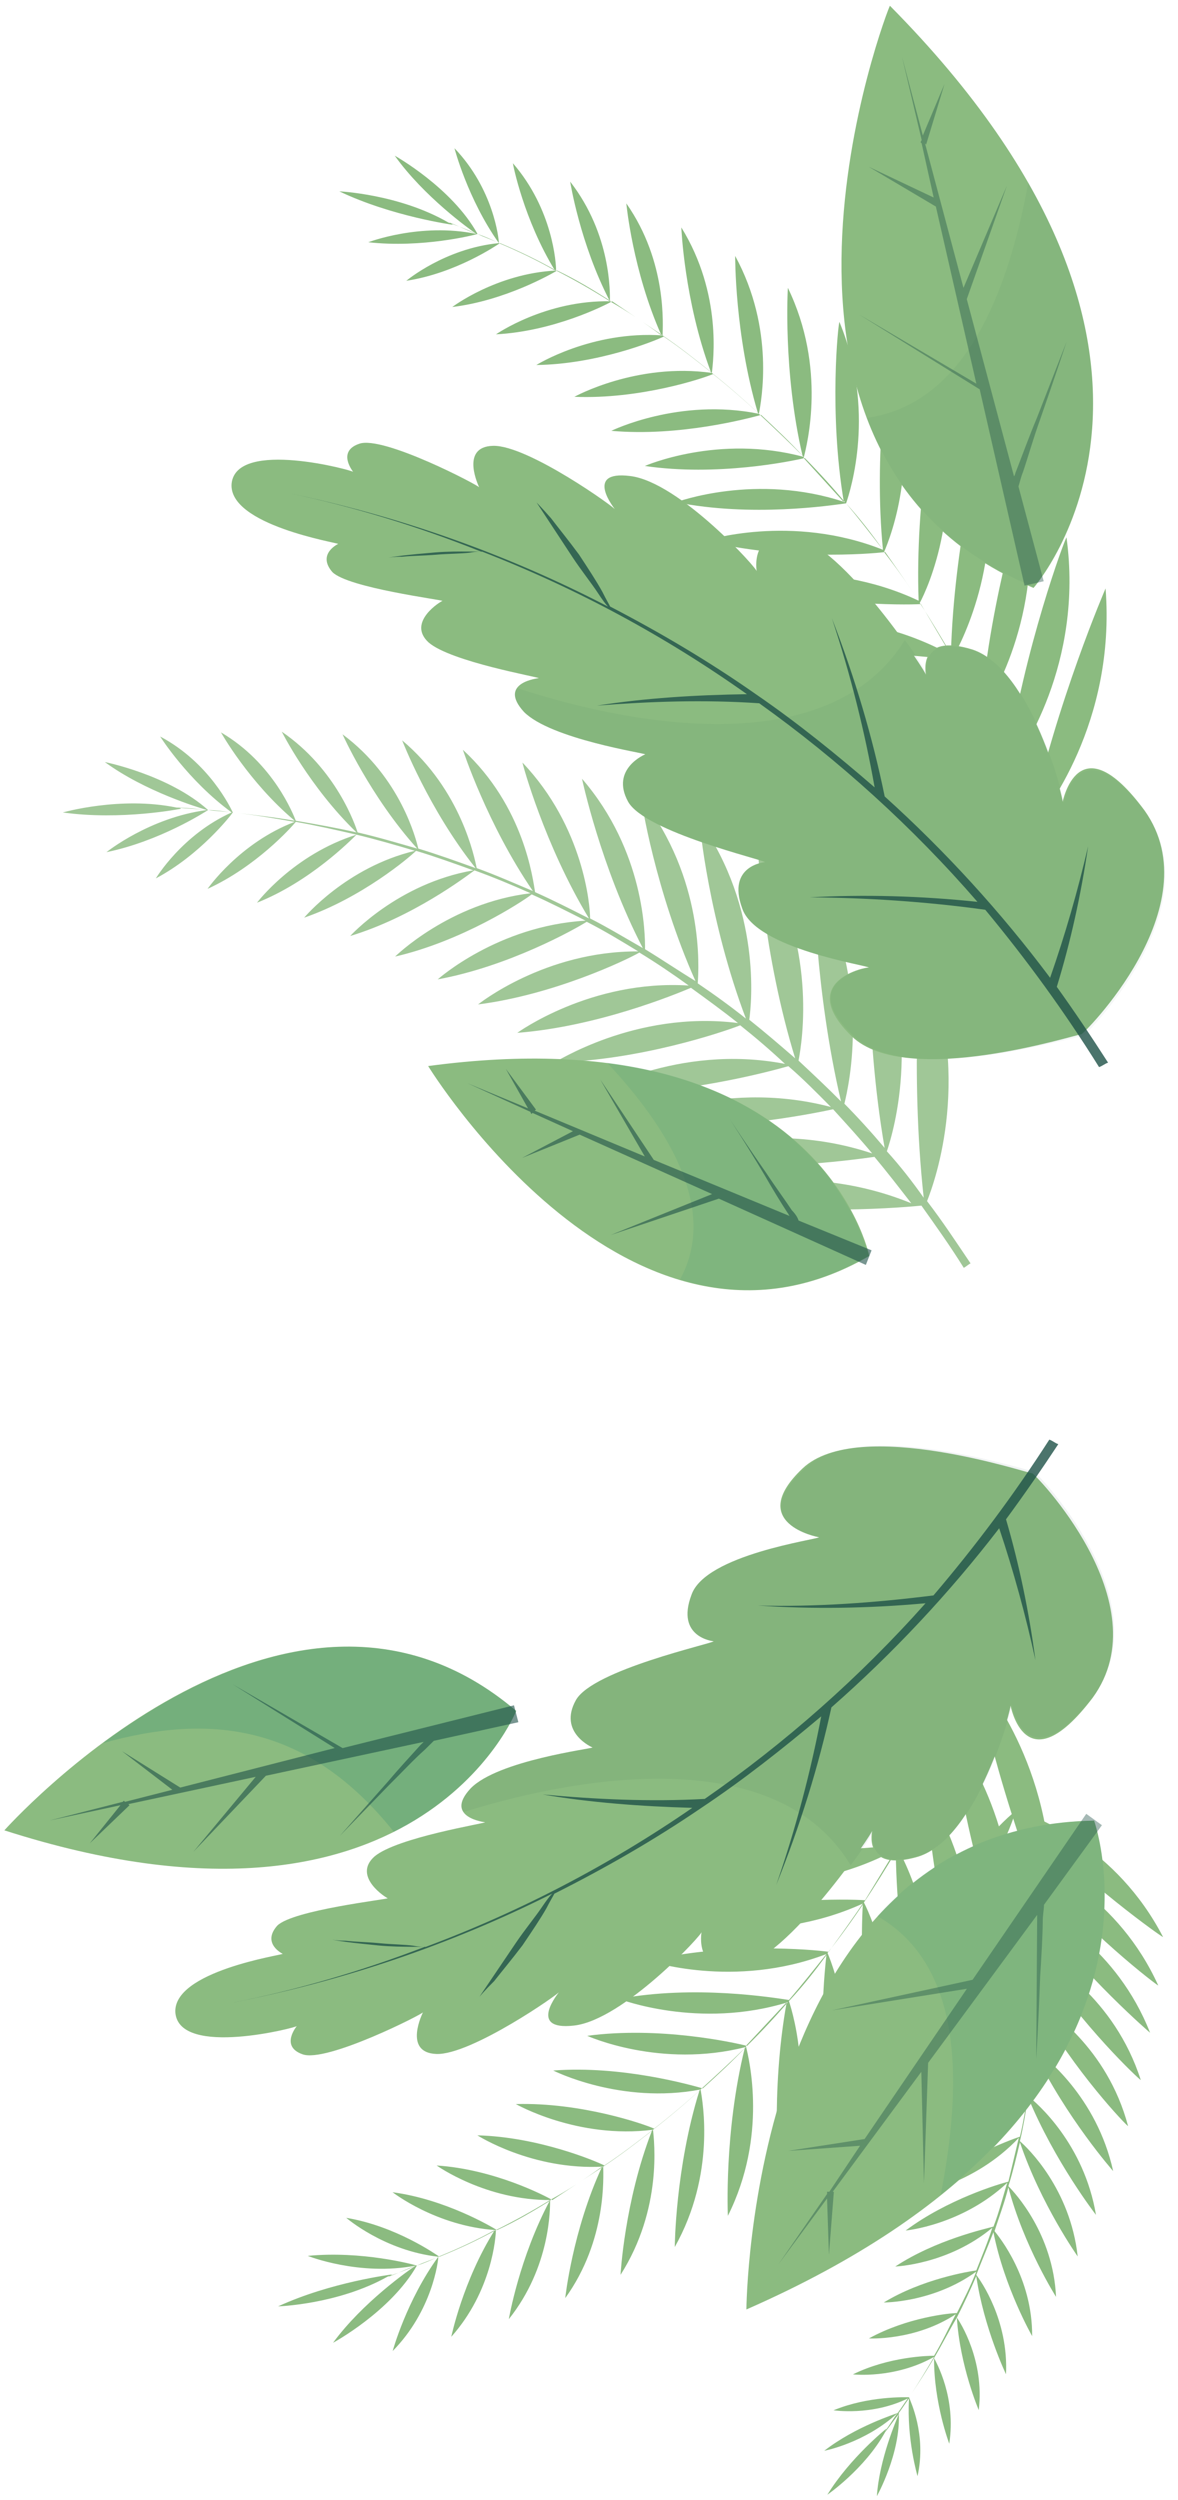 <svg width="313" height="664" viewBox="0 0 313 664" fill="#8bbb80" xmlns="http://www.w3.org/2000/svg">
<path d="M201.09 465.661C200.791 465.659 231.882 467.958 258.348 445.992C256.52 451.066 254.694 455.841 252.867 460.616C246.88 461.475 219.928 466.383 196.828 477.002C196.529 477 226.117 480.487 252.562 461.512C250.437 466.285 248.312 471.059 246.187 475.832C240.5 476.393 214.46 479.213 191.967 488.34C191.668 488.338 219.751 493.31 245.882 476.727C243.458 481.499 241.035 485.971 238.613 490.443C233.529 490.409 208.395 491.74 186.212 499.373C185.913 499.371 212.195 505.229 238.009 491.336C235.288 495.806 232.566 500.277 229.845 504.747C225.061 504.416 201.436 503.961 179.559 510.399C179.26 510.397 204.041 517.143 229.241 505.64C226.22 510.108 223.202 514.277 220.183 518.446C215.701 517.818 193.281 515.875 172.312 520.824C172.312 520.824 194.993 528.453 219.581 519.041C216.264 523.208 212.946 527.375 209.63 531.243C205.447 530.617 184.533 527.187 164.468 530.945C164.468 530.945 185.65 539.163 209.327 531.839C206.012 535.707 202.397 539.573 198.483 543.436C194.9 542.515 175.188 538.196 156.029 540.763C156.029 540.763 175.412 549.567 198.182 543.734C194.568 547.599 190.656 551.164 186.744 554.729C183.46 553.809 165.249 548.603 146.995 549.979C146.995 549.979 164.881 559.073 186.144 555.024C182.232 558.589 178.021 562.151 173.812 565.415C171.128 564.2 154.417 558.405 137.066 558.889C137.066 558.889 153.455 568.273 173.511 565.712C169.302 568.975 165.093 572.239 160.587 575.201C158.202 573.989 142.99 567.605 126.842 567.199C126.842 567.199 141.436 576.571 160.286 575.498C155.78 578.461 151.274 581.423 146.768 584.385C144.682 583.175 131.269 576.205 116.021 575.207C116.021 575.207 129.12 584.568 146.469 584.383C141.664 587.344 137.16 590.007 132.06 592.367C130.57 591.459 118.355 584.198 104.31 582.31C104.31 582.31 115.915 591.363 131.761 592.365C126.957 595.026 121.857 597.386 116.759 599.447C115.865 598.843 105.148 591.292 92.002 589.111C92.002 589.111 102.113 597.854 116.46 599.445C114.659 600.331 112.56 601.214 110.761 601.801C109.866 601.496 96.132 597.815 81.766 599.216C81.766 599.216 95.488 604.692 110.462 601.799C108.064 602.681 105.663 603.862 103.264 604.744C103.565 604.446 103.865 604.448 104.166 604.151C104.166 604.151 88.001 606.139 73.901 612.628C73.901 612.628 89.756 612.135 102.965 604.742C105.364 603.86 108.062 602.98 110.462 601.799C108.66 602.984 96.34 611.58 88.493 622.299C88.493 622.299 103.801 614.022 110.761 601.801C112.562 600.915 114.659 600.331 116.46 599.445C108.008 611.058 104.331 624.498 104.331 624.498C114.87 613.796 116.452 600.642 116.46 599.445C121.558 597.384 126.658 595.024 131.461 592.363C122.998 605.771 119.909 620.711 119.909 620.711C130.757 608.515 131.749 594.16 131.761 592.365C136.562 590.003 141.365 587.342 146.17 584.381C137.994 599.587 135.194 616.025 135.194 616.025C146.353 602.036 146.156 586.476 146.17 584.381C150.973 581.72 155.479 578.758 159.987 575.496C152.098 592.499 150.186 610.439 150.186 610.439C161.354 594.954 160.27 577.892 160.286 575.498C164.792 572.536 169.001 569.273 173.21 566.009C165.908 584.811 164.882 604.252 164.882 604.252C176.065 586.673 173.791 568.706 173.511 565.712C177.72 562.448 181.931 558.886 185.843 555.321C179.426 575.924 179.288 596.867 179.288 596.867C190.183 577.491 186.72 558.319 186.144 555.024C190.056 551.459 193.967 547.895 197.881 544.031C192.35 566.435 193.4 588.583 193.4 588.583C204.008 567.409 199.058 547.031 198.184 543.434C201.799 539.569 205.414 535.703 209.028 531.837C204.683 555.745 206.92 579.396 207.217 579.698C217.241 556.426 210.801 535.14 209.628 531.542C213.243 527.676 216.561 523.509 219.579 519.34C216.718 545.053 220.442 569.911 220.44 570.21C229.88 544.84 221.649 522.944 219.882 518.744C223.2 514.577 226.218 510.408 229.239 505.94C227.863 533.158 233.073 559.522 233.073 559.522C241.629 532.052 231.61 509.246 229.542 505.343C232.562 500.875 235.284 496.405 238.005 491.935C238.412 520.96 245.111 548.232 245.41 548.234C252.784 518.661 240.972 495.545 238.609 491.041C241.331 486.571 243.755 481.8 246.177 477.328C248.369 507.861 257.156 536.044 257.156 536.044C263.345 504.668 249.445 480.64 246.482 476.432C248.906 471.661 251.032 466.888 253.157 462.114C257.434 493.858 268.008 523.25 268.307 523.252C273.313 489.774 257.023 465.431 253.761 461.221C255.886 456.447 257.714 451.373 259.54 446.598C266.202 479.554 278.864 509.857 278.864 509.857C282.089 474.273 263.706 449.917 259.847 445.403C261.982 439.134 264.117 432.865 265.955 426.294C265.359 425.991 264.462 425.985 263.865 425.682C262.327 432.254 260.192 438.524 258.057 444.793C252.663 446.253 224.502 453.249 201.09 465.661Z" fill="#8bbb80"/>
<path d="M241.429 517.09C241.129 517.088 261.839 506.155 269.779 481.373C270.651 485.268 271.523 489.164 272.095 493.057C268.785 496.027 253.439 509.989 243.162 526.377C242.863 526.375 263.264 516.935 272.388 493.957C272.961 497.85 273.533 501.744 274.106 505.637C270.798 508.308 255.464 520.474 244.596 535.662C244.297 535.66 264.09 527.712 274.1 506.535C274.373 510.426 274.647 514.317 274.92 518.209C271.617 520.282 256.29 531.251 245.133 544.941C244.834 544.939 264.021 538.184 274.916 518.807C275.19 522.699 275.164 526.588 275.137 530.777C271.835 532.55 256.52 541.725 245.369 554.517C245.369 554.517 263.651 548.953 275.133 531.375C275.107 535.265 274.782 539.152 274.456 543.339C271.455 544.815 256.449 552.496 245.007 564.089C245.007 564.089 262.683 559.717 274.454 543.638C274.129 547.526 273.804 551.413 273.178 555.598C270.18 556.775 255.481 563.26 244.346 573.659C244.346 573.659 261.116 570.478 273.176 555.897C272.553 559.783 271.929 563.668 271.006 567.552C268.308 568.431 254.216 573.724 242.789 582.924C242.789 582.924 258.656 580.635 270.705 567.849C269.782 571.732 268.859 575.616 267.936 579.5C265.539 580.082 251.754 584.18 240.632 592.484C240.632 592.484 255.597 591.087 267.635 579.797C266.413 583.678 265.49 587.562 263.969 591.442C261.871 592.026 248.692 594.931 237.877 602.041C237.877 602.041 251.938 601.535 263.668 591.739C262.446 595.62 260.927 599.201 259.406 603.08C257.31 603.366 245.034 605.379 234.823 611.595C234.823 611.595 247.983 611.682 259.404 603.38C257.883 607.259 256.064 610.838 254.246 614.416C252.452 614.404 241.079 615.526 230.872 621.144C230.872 621.144 243.131 621.823 253.945 614.713C252.127 618.292 250.307 622.169 248.19 625.746C246.694 625.736 236.224 625.966 226.622 630.69C226.622 630.69 237.68 631.96 248.188 626.045C246.07 629.622 243.953 633.198 241.537 636.773C240.639 636.767 230.772 636.402 221.474 640.231C221.474 640.231 231.633 641.794 241.236 637.07C240.33 638.261 239.423 639.751 238.518 640.941C237.918 641.237 227.428 644.459 219.01 650.986C219.01 650.986 229.791 648.962 238.518 640.941C237.312 642.43 236.403 644.219 235.197 645.707C235.199 645.408 235.498 645.41 235.5 645.11C235.5 645.11 225.878 652.826 219.831 662.66C219.831 662.66 229.746 655.844 235.195 646.006C236.401 644.518 237.609 642.731 238.815 641.243C238.207 642.735 233.652 653.177 232.989 663.046C232.989 663.046 239.344 651.718 238.817 640.943C239.722 639.753 240.63 638.263 241.535 637.072C240.866 647.839 243.791 657.732 243.791 657.732C246.257 646.677 241.83 637.672 241.537 636.773C243.953 633.198 246.068 629.921 248.186 626.344C248.107 638.312 252.223 649.11 252.223 649.11C254.098 636.855 248.776 627.545 248.186 626.344C250.303 622.768 252.121 619.189 254.238 615.613C255.051 628.484 260.058 640.186 260.058 640.186C261.641 627.031 255.128 616.816 254.238 615.613C256.057 612.034 257.877 608.157 259.396 604.576C261.399 618.353 267.3 630.659 267.3 630.659C267.992 616.302 260.584 605.781 259.398 604.277C260.919 600.398 262.438 596.817 263.959 592.937C266.853 607.618 274.246 620.532 274.246 620.532C274.348 604.974 265.447 594.144 264.26 592.64C265.482 588.759 267.003 584.879 267.926 580.996C272.011 596.581 280.596 610.102 280.596 610.102C279.809 593.341 269.711 582.503 267.928 580.696C269.15 576.815 270.073 572.931 270.996 569.048C276.57 585.541 286.349 599.368 286.349 599.368C284.374 581.403 273.08 570.557 270.998 568.748C271.921 564.865 272.545 560.979 273.168 557.094C280.234 574.195 291.208 588.33 291.208 588.33C288.042 569.459 275.551 558.606 273.17 556.795C273.794 552.909 274.418 549.024 274.745 544.837C283.302 562.546 295.771 576.691 295.771 576.691C291.415 556.915 277.429 546.051 274.749 544.238C275.073 540.351 275.398 536.463 275.426 532.275C285.476 550.293 299.439 564.747 299.738 564.749C294.193 543.768 278.409 533.491 275.43 531.676C275.455 527.787 275.481 523.897 275.509 519.709C287.352 538.038 302.81 552.502 303.109 552.504C296.075 530.616 278.793 520.628 275.515 518.811C275.241 514.92 275.267 511.03 274.696 506.838C288.334 525.179 305.584 539.954 305.584 539.954C296.76 517.455 278.279 507.759 274.7 506.239C274.427 502.348 273.854 498.454 273.282 494.561C288.712 513.213 307.462 527.4 307.761 527.402C297.147 503.994 277.166 495.185 273.288 493.663C272.715 489.77 271.843 485.875 270.972 481.979C288.498 500.346 308.743 514.542 309.042 514.544C296.638 490.526 275.155 482.605 270.978 481.082C269.813 476.287 268.65 471.193 266.887 466.394C266.287 466.689 265.689 466.685 265.388 466.982C266.852 471.779 268.316 476.576 269.48 481.371C266.175 483.743 251.116 499.501 241.429 517.09Z" fill="#8bbb80"/>
<path d="M217.62 408.323C217.317 408.919 187.38 412.91 183.72 423.658C179.458 434.999 189.621 435.964 189.621 435.964C189.318 436.56 157.567 443.532 153.028 451.58C148.185 460.225 157.431 464.176 157.431 464.176C157.429 464.475 132.284 467.601 125.057 475.033C117.827 482.765 128.886 484.034 128.886 484.034C128.884 484.334 105.529 488.069 99.514 493.116C93.497 498.462 102.731 504.208 103.03 504.21C103.028 504.509 77.885 507.335 73.67 511.496C69.451 516.256 75.116 518.986 75.116 518.986C75.114 519.285 45.774 523.58 46.599 534.656C47.716 546.631 79.175 538.461 78.878 538.16C78.878 538.16 74.356 543.515 80.324 545.649C86.59 548.084 112.699 534.792 112.402 534.491C112.402 534.491 106.947 545.226 115.918 545.585C125.187 545.945 148.926 529.346 148.629 529.045C148.629 529.045 139.886 539.459 152.458 538.046C165.627 536.637 187.016 513.44 186.42 513.137C186.42 513.137 184.254 524.193 196.229 522.477C209.102 520.767 232.36 486.213 231.762 486.209C231.762 486.209 228.995 497.56 243.979 493.171C259.864 488.189 269.072 452.645 268.472 452.94C268.473 452.641 272.216 474.806 290.319 450.99C308.731 425.679 274.265 390.744 274.261 391.342C273.96 391.639 228.002 376.077 213.254 390.042C197.903 404.602 217.32 408.321 217.62 408.323Z" fill="#8bbb80"/>
<path opacity="0.07" d="M213.852 390.046C197.904 404.602 217.321 408.321 217.62 408.323C217.317 408.919 187.38 412.911 183.72 423.658C179.458 434.999 189.621 435.964 189.621 435.964C189.318 436.56 157.567 443.532 153.028 451.58C148.185 460.225 157.431 464.176 157.431 464.176C157.429 464.475 132.284 467.601 125.057 475.033C122.345 478.007 122.033 480.1 123.221 481.304C157.089 470.756 207.084 463.905 226.018 495.446C229.639 490.683 231.756 487.106 232.061 486.211L232.063 485.912C232.063 485.912 232.063 485.912 232.061 486.211C231.754 487.406 230.194 497.269 244.28 492.874C259.565 488.187 268.759 454.737 268.773 452.643C269.062 454.141 273.123 473.317 290.622 450.393C309.034 425.082 274.569 390.148 274.565 390.746C274.561 391.344 228.602 375.782 213.852 390.046Z" fill="#1F5148"/>
<path opacity="0.8" d="M201.349 426.467C215.699 427.459 230.655 427.258 245.918 425.863C228.441 445.495 208.585 463.017 187.251 477.837C172.59 478.638 158.238 477.944 144.189 476.655C157.035 478.834 170.189 479.819 183.945 480.208C162.011 495.323 138.301 507.733 113.114 517.142C112.516 517.138 111.32 517.13 109.826 516.821C107.436 516.506 104.146 516.484 100.858 516.163C97.57 515.842 94.579 515.823 91.889 515.506C89.496 515.49 88.003 515.181 88.003 515.181C88.003 515.181 89.496 515.49 91.887 515.805C94.278 516.12 97.267 516.439 100.555 516.76C103.843 517.081 107.133 517.102 109.525 517.118C111.021 517.128 112.217 517.136 112.815 517.14C96.023 523.612 78.941 528.585 61.272 532.059C90.921 526.271 119.698 516.587 146.707 503.002C146.105 503.596 145.199 504.787 143.991 506.574C142.179 509.255 139.466 512.528 137.049 516.103C134.633 519.677 132.216 523.252 130.404 525.933C128.592 528.614 127.384 530.401 127.384 530.401C127.384 530.401 128.891 528.616 131.299 526.238C133.411 523.559 136.124 520.286 138.84 516.713C141.256 513.139 143.672 509.564 145.186 506.881C146.095 505.092 147.002 503.602 147.305 503.005C160.809 496.213 173.719 488.818 186.338 480.224C197.454 472.817 207.977 464.509 218.203 455.9C215.415 470.542 211.426 485.775 206.243 500.701C212.628 484.886 217.518 469.06 220.911 453.524C237.156 439.269 252.217 423.212 265.491 405.945C269.304 417.34 272.517 429.03 275.13 441.016C273.421 428.139 270.812 415.555 267.302 403.564C272.13 397.013 276.66 390.46 281.192 383.609C280.296 383.303 279.702 382.701 278.807 382.396C269.439 396.995 259.179 410.691 248.026 423.782C232.16 425.772 216.6 426.866 201.349 426.467Z" fill="#1F5148"/>
<path d="M215.41 199.165C215.111 199.163 246.229 197.274 272.403 219.587C270.642 214.489 268.879 209.691 267.116 204.892C261.14 203.955 234.256 198.691 211.297 187.768C210.998 187.766 240.63 184.67 266.823 203.992C264.761 199.191 262.699 194.39 260.637 189.59C254.958 188.954 228.957 185.79 206.587 176.367C206.288 176.365 234.434 171.764 260.344 188.69C257.983 183.887 255.62 179.384 253.256 174.88C248.172 174.846 223.058 173.185 200.977 165.26C200.678 165.258 227.035 159.747 252.664 173.978C250.002 169.473 247.34 164.967 244.678 160.462C239.89 160.729 216.26 160.873 194.47 154.147C194.171 154.145 219.039 147.726 244.085 159.56C241.124 155.053 238.161 150.844 235.198 146.636C230.707 147.205 208.264 148.852 187.361 143.628C187.361 143.628 210.141 136.298 234.603 146.033C231.341 141.823 228.079 137.613 224.814 133.702C220.623 134.272 199.665 137.425 179.652 133.404C179.652 133.404 200.941 125.466 224.517 133.4C221.253 129.489 217.689 125.576 213.827 121.661C210.232 122.535 190.465 126.593 171.341 123.774C171.341 123.774 190.839 115.226 213.53 121.36C209.966 117.447 206.102 113.831 202.238 110.215C198.942 111.091 180.664 116.057 162.429 114.44C162.429 114.44 180.434 105.583 201.641 109.912C197.777 106.296 193.613 102.678 189.448 99.359C186.748 100.538 169.962 106.112 152.619 105.4C152.619 105.4 169.13 96.233 189.151 99.058C184.985 95.739 180.82 92.421 176.353 89.399C173.952 90.58 158.658 96.763 142.505 96.955C142.505 96.955 157.221 87.777 176.056 89.098C171.589 86.076 167.123 83.055 162.656 80.034C160.555 81.216 147.05 88.009 131.791 88.806C131.791 88.806 145.012 79.618 162.357 80.031C157.591 77.008 153.123 74.286 148.054 71.859C146.553 72.746 134.243 79.846 120.174 81.549C120.174 81.549 131.898 72.65 147.755 71.857C142.987 69.132 137.919 66.706 132.848 64.578C131.947 65.17 121.13 72.579 107.957 74.586C107.957 74.586 118.183 65.977 132.549 64.576C130.76 63.666 128.673 62.755 126.882 62.145C125.983 62.438 112.201 65.938 97.855 64.347C97.855 64.347 111.648 59.052 126.583 62.143C124.196 61.229 121.811 60.017 119.425 59.103C119.722 59.405 120.021 59.407 120.318 59.708C120.318 59.708 104.181 57.507 90.167 50.832C90.167 50.832 106.015 51.535 119.126 59.102C121.512 60.015 124.198 60.93 126.583 62.143C124.796 60.934 112.591 52.177 104.886 41.355C104.886 41.355 120.084 49.833 126.882 62.145C128.671 63.054 130.76 63.666 132.549 64.576C124.252 52.852 120.751 39.365 120.751 39.365C131.148 50.205 132.557 63.379 132.549 64.576C137.62 66.704 142.688 69.13 147.456 71.855C139.17 58.336 136.276 43.656 136.278 43.357C146.964 55.695 147.767 70.062 147.755 71.857C152.525 74.282 157.292 77.006 162.058 80.03C154.083 64.718 151.5 48.244 151.5 48.244C162.474 62.379 162.072 77.935 162.058 80.03C166.826 82.754 171.292 85.775 175.757 89.096C168.093 71.991 166.417 54.028 166.417 54.028C177.381 69.659 176.072 86.704 176.056 89.098C180.523 92.119 184.688 95.438 188.854 98.757C181.8 79.861 181.031 60.407 181.031 60.407C191.981 78.132 189.47 96.068 189.151 99.058C193.316 102.377 197.48 105.995 201.344 109.611C195.2 88.925 195.338 67.982 195.338 67.982C205.977 87.5 202.261 106.625 201.641 109.912C205.506 113.528 209.37 117.144 213.233 121.059C207.997 98.584 209.339 76.452 209.339 76.452C219.667 97.763 214.449 118.075 213.528 121.659C217.091 125.572 220.655 129.485 224.218 133.398C220.189 109.436 222.737 85.815 223.038 85.518C232.754 108.92 226.034 130.119 224.814 133.702C228.378 137.615 231.64 141.825 234.603 146.033C232.081 120.285 236.133 95.478 236.135 95.179C245.239 120.671 236.721 142.457 234.898 146.634C238.161 150.844 241.124 155.053 244.085 159.56C243.068 132.326 248.626 106.033 248.626 106.033C256.819 133.613 246.5 156.285 244.38 160.16C247.342 164.668 250.004 169.174 252.666 173.679C253.456 144.662 260.514 117.481 260.813 117.483C267.796 147.15 255.681 170.109 253.258 174.581C255.921 179.086 258.282 183.889 260.645 188.393C263.239 157.891 272.397 129.826 272.397 129.826C278.171 161.281 263.956 185.123 260.938 189.292C263.299 194.095 265.361 198.896 267.423 203.697C272.119 172.012 283.079 142.763 283.378 142.765C287.943 176.305 271.333 200.431 268.015 204.598C270.077 209.399 271.839 214.497 273.601 219.296C280.697 186.431 293.757 156.297 293.757 156.297C296.514 191.921 277.81 216.033 273.893 220.495C275.945 226.792 277.997 233.089 279.748 239.683C279.148 239.978 278.251 239.972 277.651 240.267C276.199 233.675 274.146 227.378 272.094 221.081C266.421 219.548 238.654 212.184 215.41 199.165Z" fill="#8bbb80"/>
<path opacity="0.82" d="M181.724 318.026C181.423 318.323 210.215 306.545 242.132 319.621C238.87 315.411 235.607 311.2 232.343 307.289C226.355 308.147 199.113 311.857 174.011 308.4C173.71 308.698 200.713 296.01 231.751 306.387C228.487 302.476 224.923 298.563 221.36 294.65C215.968 295.811 190.211 301.027 165.698 299.07C165.397 299.368 190.609 286.07 220.766 294.048C217.2 290.434 213.338 286.519 209.471 283.202C204.377 284.664 180.407 291.089 156.781 290.634C156.779 290.933 179.901 277.023 208.578 282.598C204.713 278.982 200.847 275.665 196.682 272.346C192.183 274.112 169.701 281.743 147.265 282.193C147.263 282.493 168.593 268.271 196.087 271.744C191.922 268.425 187.754 265.406 183.587 262.386C179.388 264.154 158.694 272.694 137.446 274.349C137.446 274.349 156.982 260.116 182.993 261.784C178.825 258.764 174.358 255.743 169.89 253.021C166.287 255.091 147.084 264.24 127.028 266.801C127.028 266.801 144.769 252.556 169.593 252.719C165.124 249.997 160.656 247.275 155.886 244.85C152.582 246.922 135.17 256.681 116.304 260.147C116.304 260.147 132.25 245.891 155.589 244.549C150.819 242.124 146.05 239.698 141.278 237.573C138.573 239.649 122.652 250.016 104.978 254.089C104.978 254.089 119.429 239.822 140.981 237.271C136.209 235.146 131.139 233.018 126.066 231.189C123.662 232.968 109.534 243.646 93.05 248.624C93.05 248.624 105.705 234.645 125.767 231.187C120.694 229.358 115.622 227.53 110.547 226C108.741 227.784 96.108 238.472 80.819 243.756C80.819 243.756 91.974 230.366 110.248 225.998C105.173 224.469 99.8 222.937 94.723 221.707C93.218 223.193 82.378 234.192 68.283 239.784C68.283 239.784 77.939 226.982 94.723 221.707C89.347 220.475 83.972 219.243 78.594 218.309C77.388 219.797 68.047 230.208 55.147 236.107C55.147 236.107 63.602 223.895 78.295 218.307C72.917 217.374 67.54 216.441 61.861 215.805C61.257 216.699 53.113 227.117 41.407 233.324C41.407 233.324 48.363 221.701 61.562 215.803C59.47 215.49 57.377 215.477 55.285 215.164C54.384 215.756 42.369 223.456 28.292 226.355C28.292 226.355 39.719 217.155 54.986 215.162C52.296 214.845 49.904 214.829 47.214 214.512C47.513 214.514 47.812 214.516 48.109 214.817C48.109 214.817 32.236 218.004 16.697 215.807C16.697 215.807 31.98 211.42 46.915 214.51C49.606 214.528 52.296 214.845 54.986 215.162C52.896 214.55 38.568 210.266 27.852 202.416C27.852 202.416 44.878 205.82 55.285 215.164C57.379 215.178 59.47 215.49 61.562 215.803C49.953 207.349 42.553 195.632 42.553 195.632C55.667 202.6 61.271 214.605 61.861 215.805C67.241 216.439 72.919 217.075 78.297 218.008C66.102 207.755 58.711 194.541 58.711 194.541C72.715 202.712 78.008 216.51 78.596 218.01C83.974 218.943 89.351 219.876 94.727 221.109C82.244 209.058 74.864 194.349 74.864 194.349C89.454 204.318 94.44 219.312 95.026 221.111C100.402 222.343 105.476 223.872 110.85 225.404C98.379 211.558 91.011 195.053 91.011 195.053C106.488 206.525 110.567 223.008 111.149 225.406C116.224 226.935 121.297 228.764 126.369 230.593C113.91 214.952 106.852 196.654 106.852 196.654C122.617 209.923 126.088 227.898 126.668 230.595C131.741 232.423 136.512 234.549 141.583 236.677C129.437 218.944 122.987 199.154 122.987 199.154C139.338 214.222 141.603 233.685 142.179 236.98C146.951 239.106 151.721 241.531 156.49 243.956C144.655 224.43 138.815 202.849 138.817 202.55C155.155 219.712 156.811 240.667 156.789 243.958C161.559 246.383 166.027 249.105 170.795 251.83C159.572 230.213 154.641 206.843 154.641 206.843C171.264 226.101 171.417 248.243 171.391 252.133C175.86 254.855 180.326 257.877 184.795 260.599C174.184 236.892 170.16 212.032 170.459 212.033C187.068 233.386 185.716 257.015 185.389 261.201C189.856 264.223 194.023 267.242 198.189 270.561C188.487 245.065 185.671 218.417 185.972 218.12C202.268 241.565 199.712 266.382 199.084 270.866C203.25 274.185 207.116 277.502 211.28 281.119C202.788 253.537 201.178 225.401 201.48 225.104C217.461 250.941 213.102 276.943 212.173 281.724C216.037 285.34 219.902 288.956 223.467 292.57C216.484 262.902 216.082 233.279 216.383 232.981C231.75 261.208 225.59 288.095 224.361 293.174C227.926 296.788 231.489 300.701 235.051 304.913C229.575 273.461 230.979 242.054 230.979 242.054C245.732 272.67 237.473 300.441 235.643 305.815C239.206 309.728 242.469 313.938 245.432 318.147C241.765 284.612 244.672 252.018 244.971 252.02C258.811 285.023 248.452 313.678 246.323 319.05C250.475 324.463 254.029 329.872 257.879 335.582C257.279 335.878 256.677 336.472 256.077 336.767C252.525 331.059 248.673 325.648 244.82 320.237C236.44 321.079 207.713 322.984 181.724 318.026Z" fill="#8bbb80"/>
<path d="M230.88 257.013C230.585 256.413 200.704 252.027 197.186 241.233C193.074 229.836 203.249 229.005 203.249 229.005C202.954 228.405 171.298 221.015 166.865 212.908C162.137 204.199 171.434 200.371 171.434 200.371C171.436 200.072 146.336 196.316 139.205 189.088C132.079 181.262 143.153 180.138 143.153 180.138C143.155 179.839 119.852 175.796 113.903 170.67C107.957 165.245 117.266 159.622 117.565 159.624C117.567 159.324 92.464 156.167 88.304 151.95C84.149 147.136 89.849 144.481 89.849 144.481C89.851 144.181 60.57 139.5 61.54 128.436C62.816 116.476 94.164 125.061 93.863 125.358C93.863 125.358 89.413 119.943 95.408 117.888C101.705 115.536 127.637 129.171 127.335 129.468C127.335 129.468 122.023 118.662 130.998 118.422C140.271 118.184 163.789 135.094 163.488 135.392C163.488 135.392 154.883 124.863 167.435 126.442C180.585 128.024 201.666 151.501 201.066 151.796C201.066 151.796 199.045 140.713 210.997 142.587C223.846 144.466 246.647 179.324 246.049 179.32C246.049 179.32 243.432 167.934 258.357 172.52C274.175 177.711 282.913 213.374 282.316 213.07C282.314 213.37 286.348 191.255 304.136 215.309C322.213 240.86 287.29 275.337 287.294 274.739C286.996 274.438 240.836 289.393 226.274 275.234C211.117 260.473 230.583 256.712 230.88 257.013Z" fill="#8bbb80"/>
<path opacity="0.05" d="M226.872 275.238C211.117 260.474 230.581 257.011 230.881 257.013C230.585 256.413 200.704 252.027 197.186 241.233C193.074 229.836 203.249 229.005 203.249 229.005C202.954 228.405 171.298 221.015 166.865 212.908C162.137 204.2 171.434 200.371 171.434 200.371C171.436 200.072 146.336 196.316 139.206 189.088C136.534 186.078 136.248 183.982 137.452 182.793C171.178 193.787 221.079 201.297 240.427 170.008C243.985 174.819 246.055 178.423 246.348 179.322L246.346 179.622C246.346 179.622 246.346 179.622 246.348 179.322C246.057 178.124 244.626 168.241 258.654 172.821C273.876 177.709 282.627 211.277 282.614 213.372C282.922 211.878 287.236 192.757 304.431 215.909C322.508 241.461 287.585 275.938 287.589 275.339C287.595 274.442 241.734 289.399 226.872 275.238Z" fill="#1F5148"/>
<path opacity="0.8" d="M215.151 238.359C229.513 237.556 244.466 237.954 259.709 239.55C242.493 219.689 222.869 201.907 201.733 186.807C187.083 185.813 172.723 186.317 158.658 187.421C171.533 185.412 184.698 184.601 198.458 184.392C176.726 168.99 153.181 156.268 128.12 146.528C127.522 146.524 126.326 146.516 124.829 146.806C122.434 147.089 119.144 147.067 115.852 147.345C112.56 147.622 109.569 147.603 106.875 147.884C104.483 147.868 102.985 148.158 102.985 148.158C102.985 148.158 104.483 147.868 106.877 147.585C109.272 147.301 112.265 147.022 115.557 146.744C118.849 146.467 122.139 146.489 124.531 146.504C126.027 146.514 127.223 146.522 127.821 146.526C111.116 139.833 94.102 134.635 76.479 130.928C106.049 137.107 134.696 147.17 161.524 161.11C160.929 160.508 160.04 159.305 158.855 157.502C157.079 154.798 154.409 151.489 152.04 147.883C149.671 144.277 147.302 140.67 145.525 137.966C143.748 135.261 142.563 133.458 142.563 133.458C142.563 133.458 144.049 134.964 146.424 137.673C148.5 140.379 151.17 143.688 153.838 147.296C156.207 150.902 158.576 154.508 160.054 157.211C160.939 159.012 161.827 160.514 162.122 161.114C175.535 168.084 188.347 175.649 200.851 184.408C211.868 191.961 222.281 200.407 232.393 209.151C229.798 194.473 226.01 179.188 221.024 164.195C227.2 180.094 231.881 195.982 235.069 211.562C251.125 226.03 265.972 242.284 279.018 259.724C282.981 248.381 286.348 236.734 289.119 224.784C287.239 237.637 284.465 250.186 280.797 262.13C285.539 268.743 289.982 275.355 294.422 282.266C293.523 282.559 292.921 283.154 292.022 283.447C282.847 268.726 272.769 254.896 261.789 241.658C245.951 239.46 230.106 238.458 215.151 238.359Z" fill="#1F5148"/>
<path d="M290.702 483.605C290.702 483.605 318.608 560.685 198.321 613.449C198.323 613.15 199.167 485.096 290.702 483.605Z" fill="#8bbb80"/>
<path opacity="0.1" d="M233.107 508.957C256.349 522.275 255.54 554.285 249.967 582.972C309.504 535.192 290.702 483.605 290.702 483.605C264.976 484.034 246.364 494.384 233.107 508.957Z" fill="#1A7F72"/>
<path opacity="0.4" d="M220.978 534.01L256.908 528.263L229.726 568.177L209.366 571.334L228.518 569.964L220.362 582.178L219.763 582.174L219.759 582.772L206.774 601.537L219.752 583.969L220.251 598.933L221.558 582.186L221.259 582.184L244.799 550.324L245.501 579.95L246.609 547.943L275.582 508.639C275.578 509.237 275.576 509.536 275.572 510.135C275.544 514.324 275.509 519.709 275.473 525.094C275.402 535.865 275.329 546.935 275.329 546.935C275.329 546.935 275.998 536.168 276.371 525.1C276.705 519.717 277.04 514.333 277.067 510.145C277.077 508.649 277.386 507.155 277.394 505.958L292.788 484.816L288.62 481.797L258.419 525.88L220.978 534.01Z" fill="#1F5148"/>
<path d="M274.615 156.171C274.615 156.171 328.858 94.892 236.453 1.53C236.154 1.528 189.904 120.905 274.615 156.171Z" fill="#8bbb80"/>
<path opacity="0.05" d="M230.347 110.998C256.693 107.282 267.958 77.137 273.232 48.448C311.079 114.822 274.617 155.871 274.617 155.871C250.753 146.14 237.403 129.595 230.347 110.998Z" fill="#1F5148"/>
<path opacity="0.4" d="M228.136 83.457L259.42 101.915L248.664 54.869L230.788 44.279L248.081 52.471L244.886 38.089L244.589 37.788L244.892 37.191L239.654 15.015L245.199 35.996L250.972 22.271L246.08 38.396L245.783 38.094L255.999 76.46L267.544 49.309L256.876 79.458L269.427 126.515C269.728 126.218 269.732 125.62 270.035 125.023C271.556 121.144 273.385 116.069 275.512 110.997C279.467 100.85 283.422 90.703 283.422 90.703C283.422 90.703 280.065 100.854 276.407 111.302C274.579 116.376 273.048 121.752 271.828 125.334C271.22 126.826 270.911 128.32 270.606 129.216L277.319 154.393L272.227 155.557L260.308 103.417L228.136 83.457Z" fill="#1F5148"/>
<path d="M230.974 333.61C230.974 333.61 217.939 269.195 113.76 283.169C113.76 283.169 167.32 370.591 230.974 333.61Z" fill="#8bbb80"/>
<path opacity="0.1" d="M180.683 339.861C190.977 321.079 177.361 299.446 161.322 282.286C221.988 290.166 230.674 333.608 230.674 333.608C212.959 343.963 195.907 344.449 180.683 339.861Z" fill="#1A7F72"/>
<path opacity="0.6" d="M162.217 328.07L189.208 317.177L154.018 301.387L138.723 307.569L152.23 300.477L141.494 295.619L141.193 295.917L140.898 295.316L124.198 287.726L140.306 294.415L134.393 283.904L142.397 294.728L142.096 295.025L171.328 307.186L159.498 286.762L173.715 308.099L209.807 322.998C209.51 322.697 209.512 322.398 209.215 322.097C207.438 319.392 205.071 315.487 203.001 311.883C198.564 304.373 193.826 297.161 193.826 297.161C193.826 297.161 198.564 304.373 203.602 311.587C205.971 315.194 208.639 318.802 210.415 321.506C211.307 322.41 211.899 323.311 212.192 324.211L231.582 332.118L230.06 335.997L190.995 318.386L162.217 328.07Z" fill="#1F5148"/>
<path d="M137.157 454.468C137.157 454.468 110.694 521.315 1.156 486.184C1.156 486.184 75.886 402.302 137.157 454.468Z" fill="#8bbb80"/>
<path opacity="0.2" d="M27.33 463.019C55.498 455.126 81.503 457.691 104.642 486.567C129.25 474.163 137.156 454.468 137.156 454.468C98.49 421.6 54.681 442.853 27.33 463.019Z" fill="#1A7F72"/>
<path opacity="0.6" d="M61.83 447.389L88.936 464.323L47.891 474.824L32.401 465.147L45.793 475.408L33.21 478.616L32.913 478.315L32.611 478.612L13.137 483.571L32.007 479.506L23.865 489.625L34.4 479.522L34.103 479.221L67.949 471.964L51.367 491.901L70.643 471.682L112.576 462.684C112.275 462.981 111.974 463.278 111.673 463.575C109.263 466.252 105.949 469.821 102.934 473.391C96.606 480.53 90.278 487.67 90.278 487.67C90.278 487.67 96.903 480.832 103.529 473.994C106.84 470.724 110.154 467.156 112.862 464.78C113.765 463.888 114.668 462.997 115.27 462.402L137.735 457.464L136.568 452.968L91.03 464.337L61.83 447.389Z" fill="#1F5148"/>
</svg>
